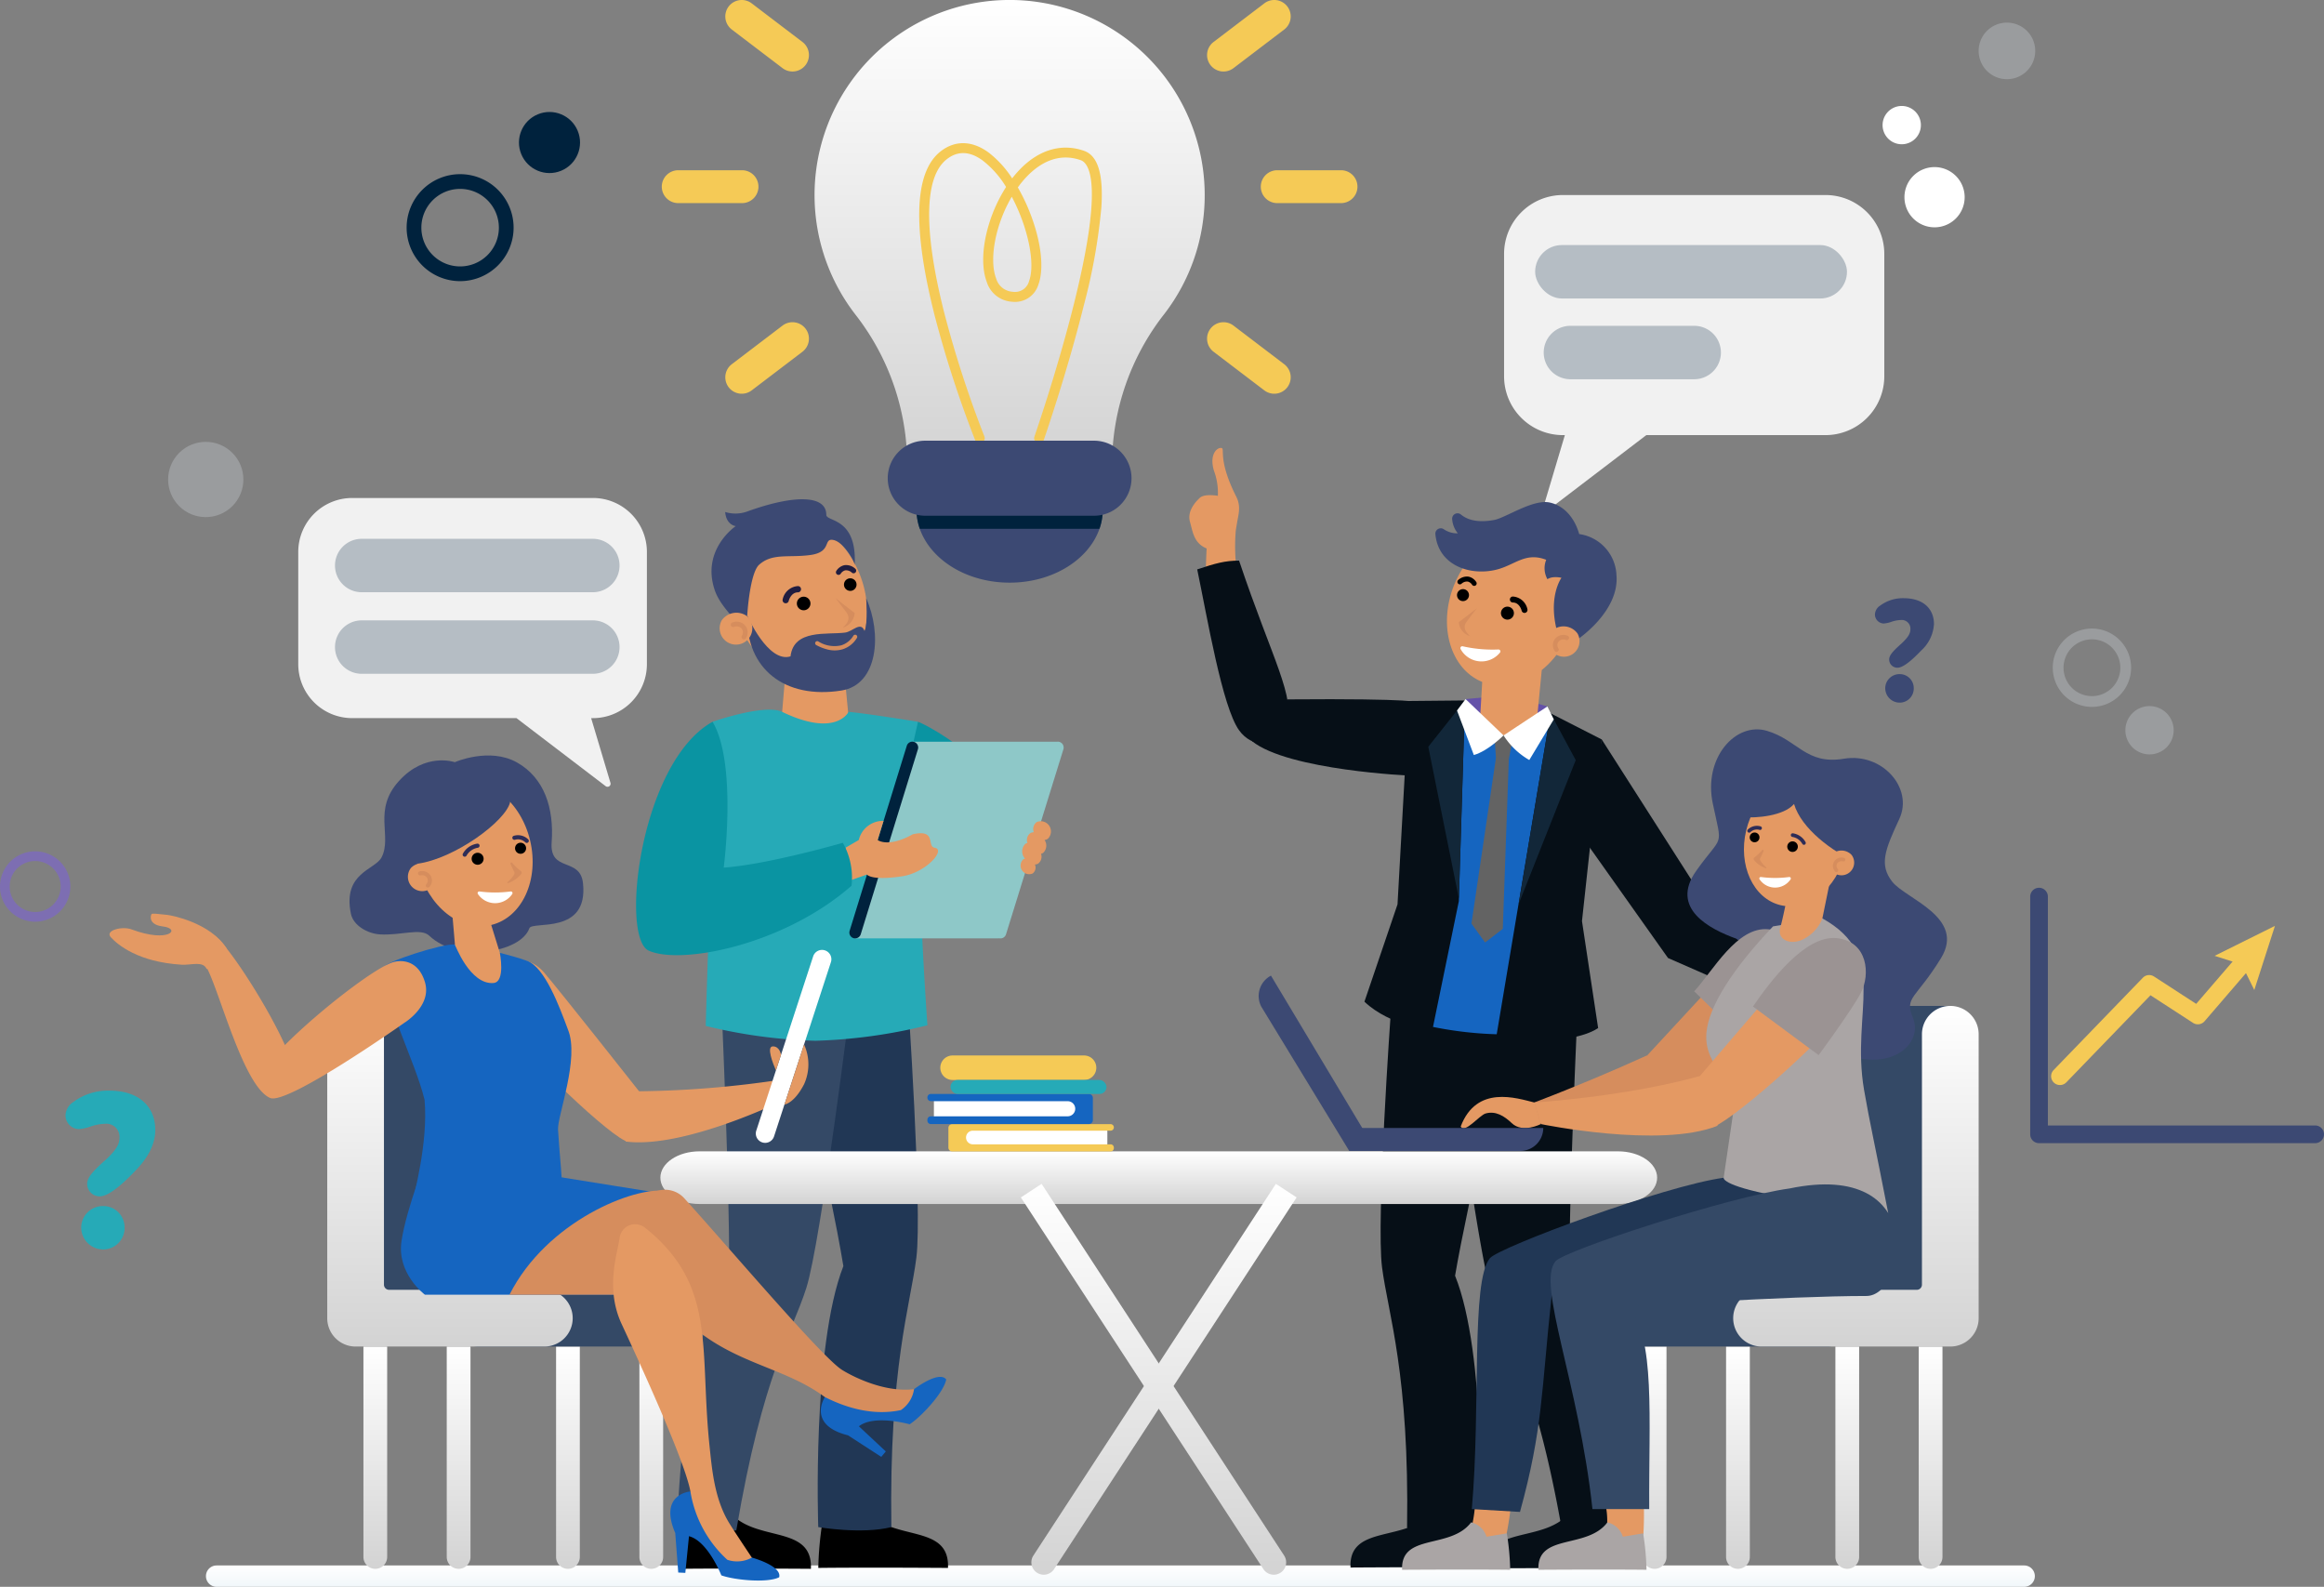 <svg xmlns="http://www.w3.org/2000/svg" xmlns:xlink="http://www.w3.org/1999/xlink" width="388.37" height="265.149" viewBox="0 0 388.37 265.149">
  <rect x="0" y="0" width="388.37" height="265.149" fill="#808080" stroke="none"/>
  <defs>
    <linearGradient id="linear-gradient" x1="0.5" x2="0.5" y2="1" gradientUnits="objectBoundingBox">
      <stop offset="0" stop-color="#fff"/>
      <stop offset="1" stop-color="#f1f7fa"/>
    </linearGradient>
    <linearGradient id="linear-gradient-2" x1="0.5" x2="0.5" y2="1" gradientUnits="objectBoundingBox">
      <stop offset="0" stop-color="#fff"/>
      <stop offset="1" stop-color="#d3d3d3"/>
    </linearGradient>
  </defs>
  <g id="Grupo_46795" data-name="Grupo 46795" transform="translate(-343.613 -798.768)">
    <g id="Grupo_46739" data-name="Grupo 46739" transform="translate(343.613 802.546)">
      <g id="Grupo_46726" data-name="Grupo 46726" transform="translate(49.842 79.432)">
        <path id="Trazado_97178" data-name="Trazado 97178" d="M728.462,1473.615h40.229a9.016,9.016,0,0,1,9.017,9.016v18.754a9.016,9.016,0,0,1-9.017,9.016h-.3l3.229,10.817a.513.513,0,0,1-.8.554L755.913,1510.4H728.462a9.016,9.016,0,0,1-9.017-9.016v-18.754A9.016,9.016,0,0,1,728.462,1473.615Z" transform="translate(-719.445 -1473.615)" fill="#f1f1f1"/>
        <path id="Trazado_97179" data-name="Trazado 97179" d="M798.736,1522.761H760.112a4.463,4.463,0,0,1-4.463-4.464h0a4.463,4.463,0,0,1,4.463-4.462h38.624a4.463,4.463,0,0,1,4.463,4.462h0A4.463,4.463,0,0,1,798.736,1522.761Z" transform="translate(-749.508 -1507.013)" fill="#00223d" opacity="0.25"/>
        <path id="Trazado_97180" data-name="Trazado 97180" d="M798.736,1603.12H760.112a4.463,4.463,0,0,1-4.463-4.463h0a4.463,4.463,0,0,1,4.463-4.463h38.624a4.463,4.463,0,0,1,4.463,4.463h0A4.463,4.463,0,0,1,798.736,1603.12Z" transform="translate(-749.508 -1573.743)" fill="#00223d" opacity="0.25"/>
      </g>
      <g id="Grupo_46727" data-name="Grupo 46727" transform="translate(251.35 28.81)">
        <path id="Trazado_97181" data-name="Trazado 97181" d="M1961.223,1175.156H1917.35a9.833,9.833,0,0,0-9.833,9.833v20.452a9.833,9.833,0,0,0,9.833,9.833h.325l-3.521,11.8a.559.559,0,0,0,.875.6l16.256-12.4h29.938a9.833,9.833,0,0,0,9.833-9.833v-20.452A9.833,9.833,0,0,0,1961.223,1175.156Z" transform="translate(-1907.517 -1175.156)" fill="#f1f1f1"/>
        <rect id="Rectángulo_28254" data-name="Rectángulo 28254" width="52.108" height="8.926" rx="4.463" transform="translate(5.195 8.36)" fill="#00223d" opacity="0.25"/>
        <path id="Rectángulo_28255" data-name="Rectángulo 28255" d="M4.463,0H25.148a4.463,4.463,0,0,1,4.463,4.463v0a4.463,4.463,0,0,1-4.463,4.463H4.463A4.463,4.463,0,0,1,0,4.463v0A4.463,4.463,0,0,1,4.463,0Z" transform="translate(6.625 21.855)" fill="#00223d" opacity="0.25"/>
      </g>
      <g id="Grupo_46728" data-name="Grupo 46728" transform="translate(10.948 178.461)">
        <path id="Trazado_97182" data-name="Trazado 97182" d="M491.457,2059.365a9.653,9.653,0,0,1,5.987-1.885c5.026,0,7.687,2.735,7.687,6.579,0,2.217-1.072,4.471-3.252,6.726-2.772,2.918-4.767,4.36-6.024,4.36a2.082,2.082,0,0,1-2.106-2.106c0-1.034.961-2.069,2.624-3.584a1.585,1.585,0,0,1,.3-.259c1.885-1.737,2.476-2.7,2.476-3.881a2.195,2.195,0,0,0-2.439-2.291,7.94,7.94,0,0,0-2.365.443,7.622,7.622,0,0,1-2,.444,2.305,2.305,0,0,1-2.217-2.366A2.8,2.8,0,0,1,491.457,2059.365Zm5.063,24.65a3.671,3.671,0,0,1-3.769-3.77,3.614,3.614,0,0,1,3.769-3.474,3.542,3.542,0,0,1,3.474,3.474A3.588,3.588,0,0,1,496.52,2084.016Z" transform="translate(-490.127 -2057.481)" fill="#26aab7"/>
      </g>
      <g id="Grupo_46729" data-name="Grupo 46729" transform="translate(313.322 96.178)">
        <path id="Trazado_97183" data-name="Trazado 97183" d="M2273.775,1573.587a6.344,6.344,0,0,1,3.937-1.239c3.3,0,5.056,1.8,5.056,4.326a6.471,6.471,0,0,1-2.139,4.424c-1.823,1.92-3.136,2.868-3.962,2.868a1.37,1.37,0,0,1-1.385-1.385c0-.681.632-1.361,1.726-2.358a1.133,1.133,0,0,1,.194-.17c1.24-1.142,1.629-1.774,1.629-2.551a1.444,1.444,0,0,0-1.6-1.507,5.214,5.214,0,0,0-1.556.292,4.994,4.994,0,0,1-1.312.291,1.515,1.515,0,0,1-1.458-1.555A1.838,1.838,0,0,1,2273.775,1573.587Zm3.33,16.211a2.414,2.414,0,0,1-2.479-2.479,2.377,2.377,0,0,1,2.479-2.284,2.329,2.329,0,0,1,2.284,2.284A2.36,2.36,0,0,1,2277.1,1589.8Z" transform="translate(-2272.9 -1572.348)" fill="#3c4973"/>
      </g>
      <g id="Grupo_46735" data-name="Grupo 46735" transform="translate(339.273 144.563)">
        <g id="Grupo_46730" data-name="Grupo 46730">
          <path id="Trazado_97184" data-name="Trazado 97184" d="M2473.521,1900.3h-46.143a1.477,1.477,0,0,1-1.477-1.477V1859.1a1.477,1.477,0,1,1,2.954,0v38.242h44.666a1.477,1.477,0,1,1,0,2.954Z" transform="translate(-2425.901 -1857.623)" fill="#3c4973"/>
        </g>
        <g id="Grupo_46734" data-name="Grupo 46734" transform="translate(3.493 6.371)">
          <g id="Grupo_46731" data-name="Grupo 46731" transform="translate(0 3.87)">
            <path id="Trazado_97185" data-name="Trazado 97185" d="M2447.972,1940.728a1.477,1.477,0,0,1-1.062-2.5l14.914-15.427a1.476,1.476,0,0,1,1.865-.213l7.052,4.574,7.437-8.641a1.477,1.477,0,1,1,2.239,1.927l-8.277,9.619a1.478,1.478,0,0,1-1.924.275l-7.113-4.615-14.067,14.553A1.474,1.474,0,0,1,2447.972,1940.728Z" transform="translate(-2446.495 -1918.005)" fill="#f5ca56"/>
          </g>
          <g id="Grupo_46733" data-name="Grupo 46733" transform="translate(27.321)">
            <g id="Grupo_46732" data-name="Grupo 46732">
              <path id="Trazado_97186" data-name="Trazado 97186" d="M2614.212,1905.9l-2.1-4.263-4.529-1.445,10.083-5.008Z" transform="translate(-2607.578 -1895.188)" fill="#f5ca56"/>
            </g>
          </g>
        </g>
      </g>
      <g id="Grupo_46736" data-name="Grupo 46736" transform="translate(67.954 25.323)">
        <path id="Trazado_97187" data-name="Trazado 97187" d="M835.17,1172.47a8.938,8.938,0,1,1,8.938-8.938A8.948,8.948,0,0,1,835.17,1172.47Zm0-15.415a6.477,6.477,0,1,0,6.477,6.477A6.484,6.484,0,0,0,835.17,1157.055Z" transform="translate(-826.232 -1154.593)" fill="#00223d"/>
      </g>
      <g id="Grupo_46737" data-name="Grupo 46737" transform="translate(343.041 101.248)">
        <path id="Trazado_97188" data-name="Trazado 97188" d="M2454.669,1615.334a6.547,6.547,0,1,1,6.548-6.547A6.554,6.554,0,0,1,2454.669,1615.334Zm0-11.291a4.744,4.744,0,1,0,4.744,4.744A4.749,4.749,0,0,0,2454.669,1604.043Z" transform="translate(-2448.122 -1602.24)" fill="#ebf3fa" opacity="0.25"/>
      </g>
      <g id="Grupo_46738" data-name="Grupo 46738" transform="translate(0 138.475)">
        <path id="Trazado_97189" data-name="Trazado 97189" d="M431.46,1833.487a5.879,5.879,0,1,1,5.878-5.879A5.886,5.886,0,0,1,431.46,1833.487Zm0-10.138a4.26,4.26,0,1,0,4.259,4.259A4.264,4.264,0,0,0,431.46,1823.349Z" transform="translate(-425.581 -1821.73)" fill="#7d6eb2"/>
      </g>
      <path id="Trazado_97190" data-name="Trazado 97190" d="M2286.869,1090.615a3.2,3.2,0,1,1-3.2-3.2A3.2,3.2,0,0,1,2286.869,1090.615Z" transform="translate(-1965.865 -1073.488)" fill="#fff"/>
      <circle id="Elipse_3864" data-name="Elipse 3864" cx="6.289" cy="6.289" r="6.289" transform="translate(25.491 76.342) rotate(-45)" fill="#ebf3fa" opacity="0.25"/>
      <path id="Trazado_97191" data-name="Trazado 97191" d="M2384.569,1010.02a4.728,4.728,0,1,1-4.728-4.728A4.728,4.728,0,0,1,2384.569,1010.02Z" transform="translate(-2044.456 -1005.292)" fill="#ebf3fa" opacity="0.25"/>
      <path id="Trazado_97192" data-name="Trazado 97192" d="M2527.749,1682.7a4.036,4.036,0,1,1-4.036-4.036A4.036,4.036,0,0,1,2527.749,1682.7Z" transform="translate(-2164.5 -1564.457)" fill="#ebf3fa" opacity="0.25"/>
      <path id="Trazado_97193" data-name="Trazado 97193" d="M2312.052,1152.665a5.031,5.031,0,1,1-5.031-5.031A5.03,5.03,0,0,1,2312.052,1152.665Z" transform="translate(-1983.733 -1123.491)" fill="#fff"/>
      <circle id="Elipse_3865" data-name="Elipse 3865" cx="5.103" cy="5.103" r="5.103" transform="translate(85.161 17.275) rotate(-22.5)" fill="#00223d"/>
    </g>
    <path id="Trazado_97194" data-name="Trazado 97194" d="M932.343,2528.841H630.279a1.785,1.785,0,0,1-1.784-1.785h0a1.784,1.784,0,0,1,1.784-1.784H932.343a1.784,1.784,0,0,1,1.785,1.784h0A1.785,1.785,0,0,1,932.343,2528.841Z" transform="translate(-250.466 -1464.924)" fill="url(#linear-gradient)"/>
    <g id="Grupo_46788" data-name="Grupo 46788" transform="translate(361.912 873.616)">
      <g id="Grupo_46746" data-name="Grupo 46746" transform="translate(100.605 8.576)">
        <path id="v-2" d="M1201.248,1625.025h.005l4.636.017,1.05,10.951-5.412,2.857-5.772-2.825.933-10.983Z" transform="translate(-1184.031 -1599.559)" fill="#e49963"/>
        <g id="Grupo_46745" data-name="Grupo 46745">
          <path id="Trazado_97195" data-name="Trazado 97195" d="M1146.948,1510.384c2.854,7.131,9.707,11.095,15.308,8.853s7.827-9.839,4.973-16.969-9.707-11.1-15.308-8.854S1144.094,1503.253,1146.948,1510.384Z" transform="translate(-1142.47 -1489.75)" fill="#e49963"/>
          <path id="Trazado_97196" data-name="Trazado 97196" d="M1257.331,1554.407a1.049,1.049,0,1,0,.262-1.46A1.049,1.049,0,0,0,1257.331,1554.407Z" transform="translate(-1235.006 -1539.549)"/>
          <path id="Trazado_97197" data-name="Trazado 97197" d="M1210.927,1572.649a1.135,1.135,0,1,0,.283-1.581A1.135,1.135,0,0,0,1210.927,1572.649Z" transform="translate(-1196.46 -1554.585)"/>
          <path id="Trazado_97198" data-name="Trazado 97198" d="M1248.857,1572.347c1.418,1.118,3.192,2.468,3.192,2.468a2.753,2.753,0,0,1-1.98,2.451c.723-.656,1.358-1.528.605-2.536S1248.857,1572.347,1248.857,1572.347Z" transform="translate(-1228.126 -1555.816)" fill="#d68d5d"/>
          <g id="Grupo_46740" data-name="Grupo 46740" transform="translate(11.875 14.507)">
            <path id="Trazado_97199" data-name="Trazado 97199" d="M1197.169,1563.284a.523.523,0,0,1-.51-.645,2.791,2.791,0,0,1,2.548-2.229.523.523,0,1,1,0,1.047c-1.182.006-1.531,1.411-1.535,1.426A.523.523,0,0,1,1197.169,1563.284Z" transform="translate(-1196.645 -1560.41)" fill="#201d40"/>
          </g>
          <g id="Grupo_46741" data-name="Grupo 46741" transform="translate(20.79 10.991)">
            <path id="Trazado_97200" data-name="Trazado 97200" d="M1249.639,1541.33a.442.442,0,0,1-.22-.06.437.437,0,0,1-.156-.6,2.155,2.155,0,0,1,1.344-.961,2.237,2.237,0,0,1,1.818.576.436.436,0,1,1-.545.682,1.418,1.418,0,0,0-1.114-.4,1.262,1.262,0,0,0-.75.544A.436.436,0,0,1,1249.639,1541.33Z" transform="translate(-1249.203 -1539.683)" fill="#201d40"/>
          </g>
          <path id="Trazado_97201" data-name="Trazado 97201" d="M1127.21,1490.187c-2.414-6.871,3.466-10.822,3.466-10.822s-1.577-.141-1.766-2.356a5.828,5.828,0,0,0,3.667-.079c7.837-2.837,13.233-2.8,13.233.554,0,1.193,5.175.376,4.742,8.4.03-.567-1.819-3.867-3.567-4.2s-.17,2.007-3.822,2.508c-3.685.506-6.395-.388-8.646,1.689-1.761,1.813-2.2,11.036-1.93,11.591C1131.974,1496.206,1128.271,1493.207,1127.21,1490.187Z" transform="translate(-1126.629 -1474.88)" fill="#3c4973"/>
          <path id="Trazado_97202" data-name="Trazado 97202" d="M1181.617,1572.347s.333,4.184-.27,5.478c-.628-1.678-1.976.1-3.242.268-3.06.4-8.579-.616-9.126,3.973-3.739,1.183-7.242-6.82-7.242-6.82-.214,8.941,6.329,14.019,15.745,12.531C1183.685,1586.8,1184.26,1578.16,1181.617,1572.347Z" transform="translate(-1155.778 -1555.816)" fill="#3c4973"/>
          <g id="Grupo_46742" data-name="Grupo 46742" transform="translate(17.316 22.628)">
            <path id="Trazado_97203" data-name="Trazado 97203" d="M1230.8,1610.768a7.954,7.954,0,0,1-1.889-.741.349.349,0,0,1,.329-.616,5.054,5.054,0,0,0,3.86.655,3.644,3.644,0,0,0,2.009-1.59.349.349,0,0,1,.618.324,4.293,4.293,0,0,1-2.411,1.93A4.72,4.72,0,0,1,1230.8,1610.768Z" transform="translate(-1228.725 -1608.291)" fill="#d68d5d"/>
          </g>
          <g id="Grupo_46744" data-name="Grupo 46744" transform="translate(1.421 18.993)">
            <path id="Trazado_97204" data-name="Trazado 97204" d="M1139.458,1587.355a2.73,2.73,0,1,1-4.162.732A3.018,3.018,0,0,1,1139.458,1587.355Z" transform="translate(-1135.008 -1586.858)" fill="#e49963"/>
            <g id="Grupo_46743" data-name="Grupo 46743" transform="translate(1.756 1.458)">
              <path id="Trazado_97205" data-name="Trazado 97205" d="M1147.815,1598.352a.4.4,0,0,0,.12-.136,1.785,1.785,0,0,0-.19-2.185,1.9,1.9,0,0,0-2.168-.4.395.395,0,0,0,.356.7,1.126,1.126,0,0,1,1.246.244,1.011,1.011,0,0,1,.06,1.258.4.4,0,0,0,.575.511Z" transform="translate(-1145.361 -1595.453)" fill="#d68d5d"/>
            </g>
          </g>
        </g>
      </g>
      <path id="Trazado_97206" data-name="Trazado 97206" d="M1236.547,2472.7a4.283,4.283,0,0,1,3.1-2.978c4.1,5.656,14.167,2.185,13.834,9.836-15.31-.1-21.673,0-21.673,0a56.1,56.1,0,0,1,.676-7.561l.8.146Z" transform="translate(-1113.36 -2292.415)"/>
      <path id="Trazado_97207" data-name="Trazado 97207" d="M1101.493,2473.578a4.282,4.282,0,0,1,3.1-2.978c4.1,5.657,14.167,2.185,13.834,9.835-15.31-.1-21.672,0-21.672,0a56.175,56.175,0,0,1,.676-7.56l.8.146Z" transform="translate(-1001.214 -2293.142)"/>
      <path id="Trazado_97208" data-name="Trazado 97208" d="M1223.1,1960.59s2.486,36.253,1.476,44.313-4.586,18.393-4.181,45.053c-4.991,1.249-12.221,0-12.221,0s-1.072-30.145,4.2-43.61c-2.145-13.078-9.03-43.033-9.03-43.033Z" transform="translate(-1089.734 -1869.634)" fill="#213755"/>
      <path id="Trazado_97209" data-name="Trazado 97209" d="M1121.747,1966.432s-5.019,40.7-7.476,48.421-7.249,14.246-11.7,40.51c-5.129.257-9.9,0-9.9,0s.692-33.313,8.68-40.889c.27-13.263-1.292-47.78-1.292-47.78Z" transform="translate(-997.824 -1874.484)" fill="#344966"/>
      <g id="v" transform="translate(99.634 43.736)">
        <path id="h-5" d="M1122.056,1684.2s8.718-3.052,11.625-1.652c9.033,4.349,11.1,0,11.1,0,2.886.249,11.6,1.652,11.6,1.652,0,9.73.65,19.494.473,26.858-.125,6.412,1.1,23.863,1.1,23.863a88.067,88.067,0,0,1-18.7,2.585,85.548,85.548,0,0,1-18.346-2.483s.485-17.674.889-24.244C1121.663,1703.418,1122.056,1693.907,1122.056,1684.2Z" transform="translate(-1120.905 -1682.183)" fill="#26aab7"/>
      </g>
      <g id="c" transform="translate(132.636 45.756)">
        <path id="c-2" data-name="c" d="M1333.455,1708.551c-3.6-8.585-14.276-14.045-15.5-14.462l-2.476,11.021a64.5,64.5,0,0,1,8.853,6.315c-.631,3.068-.526,6.078-2.3,9.96,0,0,1.543-2.129,3.446-.87,1.85,1.225,5.253-1.275,5.253-1.275S1336.2,1715.109,1333.455,1708.551Z" transform="translate(-1315.482 -1694.09)" fill="#0a94a2"/>
      </g>
      <g id="c-3" data-name="c" transform="translate(88.001 45.756)">
        <g id="c-4" data-name="c" transform="translate(35.639 3.326)">
          <g id="c-5" data-name="c">
            <path id="c-6" data-name="c" d="M1291.913,1746.529a.935.935,0,0,0,.187.038h.2a.973.973,0,0,0,.828-.679l9.592-30.926a.933.933,0,0,0,.038-.188,1.038,1.038,0,0,0,0-.122c0-.025,0-.049,0-.074s-.009-.042-.012-.063a.971.971,0,0,0-.668-.773.982.982,0,0,0-.182-.039,1.039,1.039,0,0,0-.208,0h-24.148l-9.677,32.864h24.059Z" transform="translate(-1266.949 -1713.698)" fill="#8ec8c8"/>
            <path id="c-7" data-name="c" d="M1273.258,1713.742a.975.975,0,0,0-1.22.642l-9.532,30.85-.021.072a.975.975,0,0,0,.637,1.216v0a.974.974,0,0,0,1.219-.641l9.557-30.92A.975.975,0,0,0,1273.258,1713.742Z" transform="translate(-1262.441 -1713.698)" fill="#00223d"/>
          </g>
        </g>
        <path id="c-8" data-name="c" d="M1431.419,1798.171a1,1,0,0,1,.289-.126c-.01-.015-.021-.029-.032-.044a1.761,1.761,0,0,1,.09-2.42,1.046,1.046,0,0,1,.347-.146,1.456,1.456,0,0,1,.447-1.619,1.1,1.1,0,0,1,.623-.174,1.454,1.454,0,0,1,.476-1.7,1.706,1.706,0,0,1,1.857,2.8,1.218,1.218,0,0,1-.539.194,1.657,1.657,0,0,1-.242,2.156,1.043,1.043,0,0,1-.347.145,1.455,1.455,0,0,1-.446,1.619,1.081,1.081,0,0,1-.576.174,1.244,1.244,0,0,1-.379,1.5,1.441,1.441,0,0,1-1.568-2.366Z" transform="translate(-1366.719 -1775.181)" fill="#e49963"/>
        <path id="Trazado_97210" data-name="Trazado 97210" d="M1258.746,1796.216l2.2-1.276a4.158,4.158,0,0,1,4.144-3.2c-.405,1.31-.988,3.2-.988,3.2s1.74,1.351,5.866-.961c4.034-.907,2.31,2.034,3.648,2.246,1.973.311-1.438,4.188-5.466,4.781-5.212.768-5.83-.3-5.83-.3l-2.949,1.031Z" transform="translate(-1223.734 -1775.18)" fill="#e49963"/>
        <path id="c-9" data-name="c" d="M1066.961,1718.461c7.357-.513,19.908-4.148,19.908-4.148a11.862,11.862,0,0,1,1.453,7.173c-11.425,10.017-28.621,13.256-33.9,10.844-4.817-2.2-1.417-31.524,10.678-38.24h0C1069.249,1701.105,1066.961,1718.461,1066.961,1718.461Z" transform="translate(-1052.319 -1694.09)" fill="#0a94a2"/>
      </g>
      <g id="Grupo_46755" data-name="Grupo 46755" transform="translate(180.454 0)">
        <path id="Trazado_97211" data-name="Trazado 97211" d="M1770.01,2471.244c-4.1,5.468-14.167,2.113-13.834,9.509,15.31-.1,21.673,0,21.673,0a52.491,52.491,0,0,0-.676-7.31Z" transform="translate(-1729.241 -2293.676)" fill="#060f17"/>
        <path id="Trazado_97212" data-name="Trazado 97212" d="M1905.062,2472.088c-4.1,5.469-14.167,2.113-13.834,9.509,15.31-.095,21.672,0,21.672,0a52.471,52.471,0,0,0-.675-7.309Z" transform="translate(-1841.388 -2294.377)" fill="#060f17"/>
        <path id="Trazado_97213" data-name="Trazado 97213" d="M1787.585,1979.039s-2.486,35.048-1.476,42.839,4.586,17.782,4.18,43.554c4.991,1.208,12.222,0,12.222,0s1.072-29.142-4.2-42.159c2.146-12.643,9.03-41.6,9.03-41.6Z" transform="translate(-1753.904 -1884.953)" fill="#060f17"/>
        <path id="Trazado_97214" data-name="Trazado 97214" d="M1851.69,1984.686s5.019,39.347,7.477,46.81,7.248,13.774,11.7,39.163a53.268,53.268,0,0,0,11.241-1.015s-2.028-31.19-10.016-38.514c-.27-12.822,1.291-46.191,1.291-46.191Z" transform="translate(-1808.562 -1889.642)" fill="#060f17"/>
        <g id="Grupo_46752" data-name="Grupo 46752" transform="translate(41.114 9.04)">
          <g id="Grupo_46751" data-name="Grupo 46751">
            <g id="Grupo_46750" data-name="Grupo 46750">
              <path id="Trazado_97215" data-name="Trazado 97215" d="M1871.748,1523.022c-2.721,6.8-9.255,10.577-14.594,8.44s-7.462-9.38-4.742-16.178,9.255-10.577,14.594-8.441S1874.468,1516.223,1871.748,1523.022Z" transform="translate(-1849.292 -1501.391)" fill="#e49963"/>
              <path id="Trazado_97216" data-name="Trazado 97216" d="M1862.984,1564.993a1,1,0,1,1-.25-1.392A1,1,0,0,1,1862.984,1564.993Z" transform="translate(-1857.543 -1548.869)"/>
              <path id="Trazado_97217" data-name="Trazado 97217" d="M1906.417,1582.385a1.083,1.083,0,1,1-.271-1.507A1.083,1.083,0,0,1,1906.417,1582.385Z" transform="translate(-1893.484 -1563.203)"/>
              <path id="Trazado_97218" data-name="Trazado 97218" d="M1865.96,1582.1c-1.353,1.066-3.043,2.352-3.043,2.352a2.626,2.626,0,0,0,1.888,2.336c-.69-.625-1.294-1.457-.577-2.418S1865.96,1582.1,1865.96,1582.1Z" transform="translate(-1858.999 -1564.377)" fill="#d68d5d"/>
              <g id="Grupo_46747" data-name="Grupo 46747" transform="translate(12.459 15.79)">
                <path id="Trazado_97219" data-name="Trazado 97219" d="M1915.722,1573.455a.5.5,0,0,1-.485-.384c-.013-.052-.348-1.353-1.463-1.358a.5.5,0,1,1,0-1,2.662,2.662,0,0,1,2.429,2.125.5.5,0,0,1-.37.6A.474.474,0,0,1,1915.722,1573.455Z" transform="translate(-1913.277 -1570.715)"/>
              </g>
              <g id="Grupo_46748" data-name="Grupo 46748" transform="translate(3.677 12.438)">
                <path id="Trazado_97220" data-name="Trazado 97220" d="M1864.309,1552.525a.416.416,0,0,1-.358-.2,1.213,1.213,0,0,0-.723-.522,1.358,1.358,0,0,0-1.056.382.416.416,0,0,1-.519-.65,2.132,2.132,0,0,1,1.733-.549,2.047,2.047,0,0,1,1.281.916.416.416,0,0,1-.358.626Z" transform="translate(-1861.497 -1550.954)"/>
              </g>
              <path id="Trazado_97221" data-name="Trazado 97221" d="M1860.375,1499.96c-1.967-6.326.521-9.686.521-9.686-1.689-.339-2.346.246-2.346.246a3.752,3.752,0,0,1-.208-3.248c-3.491-1.361-5.23.9-8.38,1.662-4.314,1.043-9.641-.678-10.14-5.943a.9.9,0,0,1,1.4-.83,3.961,3.961,0,0,0,2.35.687,4.236,4.236,0,0,1-.95-2.43.9.9,0,0,1,1.484-.7c.9.747,2.561,1.452,5.527.9,1.974-.369,6.494-3.532,9.309-2.914,2.3.5,4.127,2.463,4.914,5.267a7.232,7.232,0,0,1,6.224,6.813c.557,6.116-6.528,10.81-6.528,10.81Z" transform="translate(-1839.818 -1477.62)" fill="#3c4973"/>
              <path id="Trazado_97222" data-name="Trazado 97222" d="M1947.991,1600.762a2.6,2.6,0,1,0,3.97.683A2.878,2.878,0,0,0,1947.991,1600.762Z" transform="translate(-1928.205 -1579.477)" fill="#e49963"/>
              <g id="Grupo_46749" data-name="Grupo 46749" transform="translate(19.642 22.195)">
                <path id="Trazado_97223" data-name="Trazado 97223" d="M1956.01,1611.248a.374.374,0,0,1-.115-.128,1.7,1.7,0,0,1,.173-2.084,1.814,1.814,0,0,1,2.066-.387.377.377,0,0,1-.337.673,1.073,1.073,0,0,0-1.187.237.962.962,0,0,0-.054,1.2.376.376,0,0,1-.546.489Z" transform="translate(-1955.623 -1608.478)" fill="#d68d5d"/>
              </g>
              <path id="Trazado_97224" data-name="Trazado 97224" d="M1864.505,1620.17a.319.319,0,0,1,.337-.48,22.614,22.614,0,0,0,5.979.534.319.319,0,0,1,.246.532,3.978,3.978,0,0,1-6.562-.586Z" transform="translate(-1860.278 -1595.588)" fill="#fff"/>
            </g>
          </g>
        </g>
        <path id="Trazado_97225" data-name="Trazado 97225" d="M1686.843,1672.408s.255-.693-21.777-.515l-5.907,6.981c6.113,4.9,26.587,5.773,26.587,5.773Z" transform="translate(-1648.686 -1629.878)" fill="#060f17"/>
        <path id="Trazado_97226" data-name="Trazado 97226" d="M1869.579,1668.546l6.949-.649,6.723,1.874-7.575,7.8Z" transform="translate(-1823.417 -1626.584)" fill="#6451a8"/>
        <path id="Trazado_97227" data-name="Trazado 97227" d="M1883.782,1647.785c2.832,2.325,3.411,3.932,9.426.824l.9-9.249-9.794-.772Z" transform="translate(-1835.211 -1602.246)" fill="#e49963"/>
        <path id="Trazado_97228" data-name="Trazado 97228" d="M1826.374,1676.672h0l-2.059-.815.276-2.908-5.713,4.587-1.613.257-1.542-.54-4.8-5.531-.246,2.911-1.818.364h0l-6.552,1.061-.78,36.371-2.585,12.374a62.36,62.36,0,0,0,27.978,2.3l-.321-12.422,6.79-35.546Z" transform="translate(-1764.756 -1629.76)" fill="#1565c0"/>
        <path id="Trazado_97229" data-name="Trazado 97229" d="M1879.494,1729.174l-4.105,27.77,2.274,3.158,2.963-2.276,1.008-28.42Z" transform="translate(-1828.241 -1677.468)" fill="#636363"/>
        <path id="Trazado_97230" data-name="Trazado 97230" d="M1898.15,1707.907l1.5-.4,1.529.667-.646,3.293-2.152-.193Z" transform="translate(-1847.142 -1659.479)" fill="#636363"/>
        <g id="Grupo_46753" data-name="Grupo 46753" transform="translate(29.261 42.195)">
          <path id="Trazado_97231" data-name="Trazado 97231" d="M1786.738,1673.094l-1.03,33.544-4.439,21.6s-7.022-.708-11.336-4.813l5.529-16.261,1.89-33.982Z" transform="translate(-1769.933 -1673.094)" fill="#060f17"/>
          <path id="Trazado_97232" data-name="Trazado 97232" d="M1838.982,1673.094l-1.024,33.1-5.111-25.363Z" transform="translate(-1822.176 -1673.094)" fill="#122739"/>
        </g>
        <g id="Grupo_46754" data-name="Grupo 46754" transform="translate(51.241 44.34)">
          <path id="Trazado_97233" data-name="Trazado 97233" d="M1908.643,1685.745l-9.118,54.383s12.1,1.486,17.075-1.786l-2.7-17.877,3.3-30.35Z" transform="translate(-1899.525 -1685.745)" fill="#060f17"/>
          <path id="Trazado_97234" data-name="Trazado 97234" d="M1927.195,1685.745l-5.329,31.874,9.542-24.048Z" transform="translate(-1918.077 -1685.745)" fill="#122739"/>
        </g>
        <path id="Trazado_97235" data-name="Trazado 97235" d="M1597.521,1436.677c.485,1.7.63,3.526,2.782,4.441,0,0-.318,5.63-.081,10.25,0,0,5.208-5.873,5.207-5.878a30.952,30.952,0,0,1-.253-7.382c.074-.519.176-1.036.257-1.556.224-1.262.6-2.554-.174-4.078-2.972-5.888-1.971-7.826-2.381-8.113-.665-.293-2.229.891-1.345,3.785a10.578,10.578,0,0,1,.645,4.174s-2.246-.424-3.044.361C1598.773,1433.039,1596.954,1434.693,1597.521,1436.677Z" transform="translate(-1597.412 -1424.318)" fill="#e49963"/>
        <path id="Trazado_97236" data-name="Trazado 97236" d="M1605.179,1536.792c3.036-1.011,4.634-1.467,6.994-1.467,5.58,16.63,9.558,22.9,7.9,27.67-1.383,3.98-5.76,3.662-7.9.679C1609.35,1559.741,1606.851,1544.793,1605.179,1536.792Z" transform="translate(-1603.862 -1516.497)" fill="#060f17"/>
        <path id="Trazado_97237" data-name="Trazado 97237" d="M1987.579,1711.508l17.581,27.505,20.881,11.79-6.436,6.408-20.948-9.182-14.377-20.286Z" transform="translate(-1918.663 -1662.798)" fill="#060f17"/>
        <path id="Trazado_97238" data-name="Trazado 97238" d="M1868.925,1677.793s-2.587,2.611-4.964,3.279l-2.812-7.436,1.43-1.914Z" transform="translate(-1816.417 -1629.76)" fill="#fff"/>
        <path id="Trazado_97239" data-name="Trazado 97239" d="M1907,1683.8a12.454,12.454,0,0,0,4.3,4.11l4.091-6.794-1.068-2.159Z" transform="translate(-1854.488 -1635.763)" fill="#fff"/>
      </g>
      <g id="с" transform="translate(92.058 117.543)">
        <path id="с-2" data-name="с" d="M1236.28,2126.134H1082.772c-3.608,0-6.533-1.968-6.533-4.4h0c0-2.428,2.925-4.4,6.533-4.4H1236.28c3.608,0,6.532,1.968,6.532,4.4h0C1242.812,2124.166,1239.888,2126.134,1236.28,2126.134Z" transform="translate(-1076.239 -2117.342)" fill="url(#linear-gradient-2)"/>
        <g id="Grupo_46756" data-name="Grupo 46756" transform="translate(61.991 5.42)">
          <path id="Trazado_97240" data-name="Trazado 97240" d="M1443.808,2214.613h0a2.072,2.072,0,0,1-1.735-3.2L1482.6,2149.3l3.469,2.265-40.531,62.112A2.072,2.072,0,0,1,1443.808,2214.613Z" transform="translate(-1441.733 -2149.296)" fill="url(#linear-gradient-2)"/>
        </g>
        <g id="Grupo_46757" data-name="Grupo 46757" transform="translate(60.241 5.42)">
          <path id="Trazado_97241" data-name="Trazado 97241" d="M1473.679,2214.613h0a2.072,2.072,0,0,0,1.735-3.2l-40.531-62.113-3.469,2.265,40.531,62.112A2.074,2.074,0,0,0,1473.679,2214.613Z" transform="translate(-1431.413 -2149.296)" fill="url(#linear-gradient-2)"/>
        </g>
      </g>
      <g id="с-3" data-name="с" transform="translate(250.831 93.236)">
        <path id="с-4" data-name="с" d="M2046.136,2346.747h0a1.984,1.984,0,0,1-1.984-1.985V2309.6h3.968v35.157A1.984,1.984,0,0,1,2046.136,2346.747Z" transform="translate(-2038.758 -2252.689)" fill="url(#linear-gradient-2)"/>
        <path id="с-5" data-name="с" d="M2128.229,2346.747h0a1.984,1.984,0,0,1-1.984-1.985V2309.6h3.969v35.157A1.985,1.985,0,0,1,2128.229,2346.747Z" transform="translate(-2106.927 -2252.689)" fill="url(#linear-gradient-2)"/>
        <path id="с-6" data-name="с" d="M2235.952,2346.747h0a1.984,1.984,0,0,1-1.984-1.985V2309.6h3.968v35.157A1.984,1.984,0,0,1,2235.952,2346.747Z" transform="translate(-2196.379 -2252.689)" fill="url(#linear-gradient-2)"/>
        <path id="с-7" data-name="с" d="M2318.046,2346.747h0a1.985,1.985,0,0,1-1.985-1.985V2309.6h3.969v35.157A1.984,1.984,0,0,1,2318.046,2346.747Z" transform="translate(-2264.549 -2252.689)" fill="url(#linear-gradient-2)"/>
        <path id="с-8" data-name="с" d="M2043.89,1978.771v41.838a.862.862,0,0,1-.862.862h-25.941a4.739,4.739,0,0,0-4.739,4.738h0a4.738,4.738,0,0,0,4.739,4.739h31.541a4.738,4.738,0,0,0,4.739-4.739v-47.438a4.739,4.739,0,0,0-4.739-4.739h0A4.739,4.739,0,0,0,2043.89,1978.771Z" transform="translate(-2012.349 -1974.032)" fill="#344966"/>
        <rect id="с-9" data-name="с" width="20.51" height="48.207" transform="translate(36.28 0)" fill="#344966"/>
        <path id="с-10" data-name="с" d="M2164.812,1978.771v41.838a.863.863,0,0,1-.862.862h-25.941a4.738,4.738,0,0,0-4.739,4.738h0a4.738,4.738,0,0,0,4.739,4.739h31.542a4.738,4.738,0,0,0,4.739-4.739v-47.438a4.739,4.739,0,0,0-4.739-4.739h0A4.739,4.739,0,0,0,2164.812,1978.771Z" transform="translate(-2112.761 -1974.032)" fill="url(#linear-gradient-2)"/>
      </g>
      <g id="с-11" data-name="с" transform="translate(36.387 93.236)">
        <path id="с-12" data-name="с" d="M1057.557,2346.747h0a1.984,1.984,0,0,0,1.984-1.985V2309.6h-3.969v35.157A1.985,1.985,0,0,0,1057.557,2346.747Z" transform="translate(-1003.407 -2252.689)" fill="url(#linear-gradient-2)"/>
        <path id="с-13" data-name="с" d="M975.462,2346.747h0a1.984,1.984,0,0,0,1.984-1.985V2309.6h-3.968v35.157A1.984,1.984,0,0,0,975.462,2346.747Z" transform="translate(-935.237 -2252.689)" fill="url(#linear-gradient-2)"/>
        <path id="с-14" data-name="с" d="M867.741,2346.747h0a1.984,1.984,0,0,0,1.984-1.985V2309.6h-3.969v35.157A1.984,1.984,0,0,0,867.741,2346.747Z" transform="translate(-845.786 -2252.689)" fill="url(#linear-gradient-2)"/>
        <path id="с-15" data-name="с" d="M785.647,2346.747h0a1.984,1.984,0,0,0,1.984-1.985V2309.6h-3.968v35.157A1.984,1.984,0,0,0,785.647,2346.747Z" transform="translate(-777.616 -2252.689)" fill="url(#linear-gradient-2)"/>
        <path id="с-16" data-name="с" d="M878.408,1978.771v41.838a.862.862,0,0,0,.862.862h25.94a4.739,4.739,0,0,1,4.739,4.738h0a4.739,4.739,0,0,1-4.739,4.739H873.669a4.739,4.739,0,0,1-4.739-4.739v-47.438a4.739,4.739,0,0,1,4.739-4.739h0A4.739,4.739,0,0,1,878.408,1978.771Z" transform="translate(-848.421 -1974.032)" fill="#344966"/>
        <rect id="с-17" data-name="с" width="20.509" height="48.207" transform="translate(25.248 48.207) rotate(180)" fill="#344966"/>
        <path id="с-18" data-name="с" d="M757.487,1978.771v41.838a.862.862,0,0,0,.862.862h25.94a4.739,4.739,0,0,1,4.739,4.738h0a4.739,4.739,0,0,1-4.739,4.739H752.748a4.739,4.739,0,0,1-4.739-4.739v-47.438a4.739,4.739,0,0,1,4.739-4.739h0A4.739,4.739,0,0,1,757.487,1978.771Z" transform="translate(-748.009 -1974.032)" fill="url(#linear-gradient-2)"/>
      </g>
      <g id="Grupo_46762" data-name="Grupo 46762" transform="translate(192.038 47.027)">
        <path id="Trazado_97242" data-name="Trazado 97242" d="M2096.3,1736.546c-4.376-1.578-11.137-5.031-6.644-11.339s4.377-3.555,2.76-11.217,3.831-13.69,9.025-12.165,6.52,5.728,12.886,4.665,11.658,4.891,9.262,10.055-3.42,7.65-1.179,10.508,12.338,5.938,8.126,12.786-6.141,6.427-4.679,9.937-1.911,7.506-7.764,6.96-11.153-2.759-13.3-9.295S2096.3,1736.546,2096.3,1736.546Z" transform="translate(-2016.521 -1701.588)" fill="#3c4973"/>
        <path id="Trazado_97243" data-name="Trazado 97243" d="M2013.156,2462.364l-3.458,1.033-2.6-2.662a12.867,12.867,0,0,0-.4-3.869l6.46-1.072A55.964,55.964,0,0,1,2013.156,2462.364Z" transform="translate(-1948.861 -2327.874)" fill="#e49963"/>
        <path id="Trazado_97244" data-name="Trazado 97244" d="M1955.437,2485.211a3.54,3.54,0,0,0-2.58-2.4c-3.417,4.557-11.807,1.761-11.529,7.925,12.76-.079,18.062,0,18.062,0a43.789,43.789,0,0,0-.563-6.092l-.665.117Z" transform="translate(-1894.575 -2350.31)" fill="#aaa5a5"/>
        <path id="Trazado_97245" data-name="Trazado 97245" d="M1881.4,2465.1l-3.6.248-2.07-2.206a21.042,21.042,0,0,0,.579-4.827l6.07.27A55.971,55.971,0,0,1,1881.4,2465.1Z" transform="translate(-1840.111 -2329.97)" fill="#e49963"/>
        <path id="Trazado_97246" data-name="Trazado 97246" d="M1821.138,2485.211a3.54,3.54,0,0,0-2.58-2.4c-3.416,4.557-11.807,1.761-11.529,7.925,12.759-.079,18.062,0,18.062,0a43.715,43.715,0,0,0-.563-6.092l-.665.117Z" transform="translate(-1783.054 -2350.31)" fill="#aaa5a5"/>
        <path id="Trazado_97247" data-name="Trazado 97247" d="M1917.82,2141.984c-9.83,1.323-37.522,11.585-39.065,13.442-3.188,3.835-1.508,24.7-3.021,41.921l8.048.475c3.856-14.022,3.548-20.074,5.292-36.158,0,0,31.637,2.37,43.069-5.346C1943.929,2148.36,1925.769,2140.1,1917.82,2141.984Z" transform="translate(-1840.111 -2067.063)" fill="#213755"/>
        <path id="Trazado_97248" data-name="Trazado 97248" d="M1938.622,2022.791c2.323.4,3.218,2.26,3.778,5.692-8.851,5.214-22,5.585-22,5.585l-4.191-2.073S1926.754,2028.2,1938.622,2022.791Z" transform="translate(-1873.723 -1968.312)" fill="#d68d5d"/>
        <path id="Trazado_97249" data-name="Trazado 97249" d="M2072.83,1912.77c-3.873,5.628-18.711,17.732-21.167,18.113l-2.975-8.328s14.486-15.68,17.123-18.451C2070.367,1899.3,2079.171,1903.594,2072.83,1912.77Z" transform="translate(-1983.731 -1868.103)" fill="#d68d5d"/>
        <path id="Trazado_97250" data-name="Trazado 97250" d="M2094.825,1908.761c3.105-3.347,7.15-10.9,12.415-10.364s5.643,6.124,4.057,9.131-7.065,10.42-7.065,10.42Z" transform="translate(-2022.043 -1864.994)" fill="#9b9393"/>
        <path id="Trazado_97251" data-name="Trazado 97251" d="M1965.1,2043.109c2.231.769,3.5,7.8,2.878,8.335-9.565,3.789-29.467-.309-29.467-.309l-1.057-3.6S1952.521,2046.608,1965.1,2043.109Z" transform="translate(-1891.362 -1985.184)" fill="#e49963"/>
        <path id="Trazado_97252" data-name="Trazado 97252" d="M2137.119,1937.087c-2.187-11.285-3.13-15.285-4.039-20.6-2.245-13.126,4.357-22.351-6.962-28.642l-8.25,1.33c-6.671,7.018-10.778,13.389-11.129,17.789-.485,5.676,5.148,8.756,5.148,8.756l-2.266,15.454s-.533,1.262,8.77,3.019S2137.119,1937.087,2137.119,1937.087Z" transform="translate(-2031.911 -1856.258)" fill="#aaa5a5"/>
        <path id="Trazado_97253" data-name="Trazado 97253" d="M2125.138,1921.606c-3.873,5.693-20.423,20.162-22.91,20.29l-1.78-8.634s15.035-17.619,17.672-20.422C2122.676,1907.976,2131.48,1912.323,2125.138,1921.606Z" transform="translate(-2026.713 -1875.338)" fill="#e49963"/>
        <path id="Trazado_97254" data-name="Trazado 97254" d="M2152.735,1918.541c2.89-4.205,8.719-11.964,13.984-11.427s5.644,6.123,4.057,9.131-7.066,10.421-7.066,10.421Z" transform="translate(-2070.131 -1872.233)" fill="#9b9393"/>
        <path id="Trazado_97255" data-name="Trazado 97255" d="M1877.123,2064.6c-3.043-.748-9.658-2.971-12.323,4,.669,1.278,3.118-1.879,4.17-2.171,1.67-.464,3.1.413,4.367,1.621,1.813,1.732,4.843.156,4.843.156Z" transform="translate(-1831.033 -2002.251)" fill="#e49963"/>
        <g id="Grupo_46758" data-name="Grupo 46758" transform="translate(0 41.148)">
          <path id="Trazado_97256" data-name="Trazado 97256" d="M1783.551,2098.118h-28.583v-3.838h32.422A3.838,3.838,0,0,1,1783.551,2098.118Z" transform="translate(-1739.829 -2068.824)" fill="#3c4973"/>
          <path id="Trazado_97257" data-name="Trazado 97257" d="M1666.15,1949.378l14.7,24.11,3.4-1.785-16.484-27.508h0A3.838,3.838,0,0,0,1666.15,1949.378Z" transform="translate(-1665.708 -1944.194)" fill="#3c4973"/>
        </g>
        <path id="Trazado_97258" data-name="Trazado 97258" d="M2160.725,1762.408c-1.39,5.8-6.212,9.626-10.771,8.534s-7.128-6.682-5.738-12.487,6.212-9.625,10.771-8.534S2162.115,1756.6,2160.725,1762.408Z" transform="translate(-2062.743 -1741.568)" fill="#e49963"/>
        <path id="Trazado_97259" data-name="Trazado 97259" d="M2187.807,1842.481l-7.577,4.7s-.671,3.349-1.008,4.435c-.693,2.242,1.961,3.222,4.2,1.826a6.565,6.565,0,0,0,2.814-3.263Z" transform="translate(-2092.032 -1818.584)" fill="#e49963"/>
        <path id="Trazado_97260" data-name="Trazado 97260" d="M2142.988,1749.233c2.154.186,6.818-.189,8.518-2.206,1.214,4.1,6.369,7.994,10.632,9.822.172-4.2.141-11.933-7.393-15.145C2148.829,1739.182,2142.988,1749.233,2142.988,1749.233Z" transform="translate(-2062.038 -1734.563)" fill="#3c4973"/>
        <path id="Trazado_97261" data-name="Trazado 97261" d="M2151.094,1804.365a.816.816,0,1,1-.366-1.094A.816.816,0,0,1,2151.094,1804.365Z" transform="translate(-2067.485 -1785.954)"/>
        <path id="Trazado_97262" data-name="Trazado 97262" d="M2188.225,1813.2a.883.883,0,1,1-.4-1.183A.882.882,0,0,1,2188.225,1813.2Z" transform="translate(-2098.212 -1793.213)"/>
        <g id="Grupo_46759" data-name="Grupo 46759" transform="translate(88.935 17.362)">
          <path id="Trazado_97263" data-name="Trazado 97263" d="M2192.114,1805.849a.3.3,0,0,1-.142-.146,2.338,2.338,0,0,0-1.649-1.142.307.307,0,0,1,.086-.608,2.922,2.922,0,0,1,2.121,1.491.308.308,0,0,1-.151.407A.3.3,0,0,1,2192.114,1805.849Z" transform="translate(-2190.06 -1803.951)" fill="#2e2d57"/>
        </g>
        <g id="Grupo_46760" data-name="Grupo 46760" transform="translate(81.661 16.119)">
          <path id="Trazado_97264" data-name="Trazado 97264" d="M2147.343,1797.733a.307.307,0,0,1-.079-.493,2.153,2.153,0,0,1,2.139-.525.307.307,0,0,1-.2.581,1.541,1.541,0,0,0-1.509.381A.307.307,0,0,1,2147.343,1797.733Z" transform="translate(-2147.173 -1796.623)" fill="#2e2d57"/>
        </g>
        <path id="Trazado_97265" data-name="Trazado 97265" d="M2154.824,1820.371a8.168,8.168,0,0,1-1.268,1.2.323.323,0,0,0-.106.431,4.444,4.444,0,0,0,1.97,1.378.086.086,0,0,0,.091-.144,4.2,4.2,0,0,1-1-1.171.382.382,0,0,1,0-.349c.128-.252.383-.767.554-1.194A.145.145,0,0,0,2154.824,1820.371Z" transform="translate(-2070.69 -1800.187)" fill="#d68d5d"/>
        <path id="Trazado_97266" data-name="Trazado 97266" d="M2225.079,1821.621a2.122,2.122,0,1,0,3.282.081A2.346,2.346,0,0,0,2225.079,1821.621Z" transform="translate(-2129.29 -1800.745)" fill="#e49963"/>
        <g id="Grupo_46761" data-name="Grupo 46761" transform="translate(95.961 21.403)">
          <path id="Trazado_97267" data-name="Trazado 97267" d="M2231.944,1830.19a.3.3,0,0,1-.108-.09,1.388,1.388,0,0,1-.107-1.7,1.479,1.479,0,0,1,1.62-.556.307.307,0,1,1-.192.583.874.874,0,0,0-.929.331.785.785,0,0,0,.1.974.307.307,0,0,1-.383.459Z" transform="translate(-2231.486 -1827.777)" fill="#d68d5d"/>
        </g>
        <path id="Trazado_97268" data-name="Trazado 97268" d="M1993.293,2150.557c-9.83,1.323-37.564,10.312-39.107,12.169-3.188,3.835,3.91,20.258,6.18,41.4h9.488c-.1-15.065,1.1-28.922-3.531-33.835,0,0,26.583-1.773,39.835-1.773C2012.913,2168.518,2016.651,2145.691,1993.293,2150.557Z" transform="translate(-1904.585 -2073.843)" fill="#344966"/>
        <path id="Trazado_97269" data-name="Trazado 97269" d="M2159.06,1847.433a.25.25,0,0,1,.229-.4,17.757,17.757,0,0,0,4.707,0,.25.25,0,0,1,.229.4,3.119,3.119,0,0,1-5.165-.005Z" transform="translate(-2075.342 -1822.364)" fill="#fff"/>
      </g>
      <g id="Grupo_46787" data-name="Grupo 46787" transform="translate(0 51.386)">
        <g id="Grupo_46763" data-name="Grupo 46763" transform="translate(63.638 34.115)">
          <path id="Trazado_97270" data-name="Trazado 97270" d="M1040.02,2047.854c-1.877,1.25-1.357,8.056-.649,8.4,9.761,1.193,26.248-6.894,26.248-6.894l.646-3.617A169.291,169.291,0,0,1,1040.02,2047.854Z" transform="translate(-1016.668 -2025.847)" fill="#e49963"/>
          <path id="Trazado_97271" data-name="Trazado 97271" d="M910.582,1938.628c3.49,5.58,18.763,20.009,21.133,20.223l2.019-8.18s-13.71-17.383-16.126-20.157C913.436,1925.7,904.867,1929.528,910.582,1938.628Z" transform="translate(-908.677 -1928.424)" fill="#e49963"/>
        </g>
        <path id="Trazado_97272" data-name="Trazado 97272" d="M803.744,1741.788c.42-5.713-1.232-10.76-5.788-13.331-4.617-2.6-10.4-.049-10.4-.049h0s-4.9-1.742-9.333,3.146-1.081,9.189-2.9,12.753c-1.075,2.111-6.541,2.546-5.129,9.422.407,1.983,2.792,3.318,4.812,3.45,3.549.233,6.854-1.139,8.293.233,4.741,4.521,15.247,2.886,16.717-1.25.456-1.282,9.907,1.2,8.964-7.535C808.505,1744.2,803.369,1746.894,803.744,1741.788Z" transform="translate(-729.854 -1727.286)" fill="#3c4973"/>
        <g id="Grupo_46766" data-name="Grupo 46766" transform="translate(54.913 31.586)">
          <g id="Grupo_46765" data-name="Grupo 46765">
            <g id="Grupo_46764" data-name="Grupo 46764">
              <path id="Trazado_97273" data-name="Trazado 97273" d="M867.552,1914.9l-7.5-1.386-2.814,3.744,5.98,12.259,8.795-7.466Z" transform="translate(-857.235 -1913.512)" fill="#e49963"/>
            </g>
          </g>
        </g>
        <g id="Grupo_46769" data-name="Grupo 46769" transform="translate(45.883 31.577)">
          <g id="Grupo_46768" data-name="Grupo 46768">
            <g id="Grupo_46767" data-name="Grupo 46767">
              <path id="Trazado_97274" data-name="Trazado 97274" d="M833.068,1944.413c-.128-2.333,3.641-11.912,1.657-16.734-1.445-3.879-3.86-10.39-6.816-11.476-1.4-.513-2.829-.87-4.567-1.35,0,0,.98,4.887-1.063,5.051-3.933.316-6.441-6.436-6.441-6.436-2.121-.2-11.849,2.993-11.844,3.792.023,6.257,5.106,15.385,6.768,22.15.654,7.305-1.895,16.048-1.9,16.879,0,0,15.649,4.4,24.925-.708C833.978,1954.87,833.245,1947.634,833.068,1944.413Z" transform="translate(-803.995 -1913.459)" fill="#1565c0"/>
            </g>
          </g>
        </g>
        <path id="Trazado_97275" data-name="Trazado 97275" d="M825.026,2121.723s-3.455,8.715-4.3,14.2,3.912,9.007,3.912,9.007h39.538s4.232-6.865,3.014-11.6-4.023-5.494-4.023-5.494Z" transform="translate(-771.925 -2054.824)" fill="#1565c0"/>
        <path id="Trazado_97276" data-name="Trazado 97276" d="M953.493,2156.029c-5.048-.712-19.7,4.979-25.945,17.342h17.476Z" transform="translate(-860.709 -2083.26)" fill="#d68d5d"/>
        <g id="Grupo_46770" data-name="Grupo 46770" transform="translate(87.248 72.561)">
          <path id="Trazado_97277" data-name="Trazado 97277" d="M1047.879,2159.855a14.007,14.007,0,0,0,1.766-2.513,4.36,4.36,0,0,1,7.029-.824c7.287,8.034,22.821,26.349,26.284,28.628.979.644,6.688,3.931,12.115,3.281,0,0,2.679,1.021.894,3.148-.918,1.1-14.711,2.226-14.711,2.226l-1.075-4.05c-8.029-5.942-18.024-5.515-26.5-16.379A32.651,32.651,0,0,1,1047.879,2159.855Z" transform="translate(-1047.879 -2155.098)" fill="#d68d5d"/>
          <path id="Trazado_97278" data-name="Trazado 97278" d="M1238.885,2349.287l5.551,3.6.763-.909-4.5-4.2c2.557-2.018,8.481-.335,8.481-.335,1.94-1.253,5.722-5.318,6.113-7.5-1.243-1.548-5.38,1.637-5.38,1.637a5.078,5.078,0,0,1-2.195,3.487c-4.519.975-9.024-.309-12.7-2.175C1235.016,2342.9,1231.945,2347.554,1238.885,2349.287Z" transform="translate(-1202.714 -2308.246)" fill="#1565c0"/>
        </g>
        <g id="Grupo_46771" data-name="Grupo 46771" transform="translate(84.159 78.326)">
          <path id="Trazado_97279" data-name="Trazado 97279" d="M1032.674,2189.174a2.613,2.613,0,0,0-1.911,2.156c-.4,2.8-2.437,8.482.325,14.429,6.781,14.6,10.784,24.218,11.5,27.985-1.771,3.317,5.291,12.378,5.4,12.971l5.083-1.591s-2.917-4.338-3.967-6.037c-2.5-4.045-2.91-9.01-3.316-12.858-1.735-16.428,1.248-26.8-10.639-36.438A2.776,2.776,0,0,0,1032.674,2189.174Z" transform="translate(-1029.666 -2189.091)" fill="#e49963"/>
          <path id="Trazado_97280" data-name="Trazado 97280" d="M1086.858,2459.313l.5,6.6,1.185.056.609-6.126c3.155.81,5.408,6.541,5.408,6.541,2.173.784,7.7,1.326,9.667.315.478-1.926-4.564-3.285-4.564-3.285a5.08,5.08,0,0,1-4.1.37,19.648,19.648,0,0,1-6.17-11.417S1084.028,2452.744,1086.858,2459.313Z" transform="translate(-1076.473 -2407.71)" fill="#1565c0"/>
        </g>
        <g id="Grupo_46774" data-name="Grupo 46774" transform="translate(57.242 25.93)">
          <g id="Grupo_46773" data-name="Grupo 46773">
            <g id="Grupo_46772" data-name="Grupo 46772">
              <path id="Trazado_97281" data-name="Trazado 97281" d="M877.055,1881.083l-6.093-.912.485,5.655s1.166,2.562,2.519,2.736l4.985-1.35Z" transform="translate(-870.963 -1880.17)" fill="#e49963"/>
            </g>
          </g>
        </g>
        <g id="Grupo_46778" data-name="Grupo 46778" transform="translate(49.951 4.325)">
          <path id="Trazado_97282" data-name="Trazado 97282" d="M835.635,1767.127c1.573,6.569,7.03,10.892,12.189,9.657s8.066-7.562,6.494-14.13-7.03-10.893-12.189-9.657S834.063,1760.558,835.635,1767.127Z" transform="translate(-833.982 -1752.785)" fill="#e49963"/>
          <path id="Trazado_97283" data-name="Trazado 97283" d="M933.149,1814.607a.923.923,0,1,0,.414-1.238A.923.923,0,0,0,933.149,1814.607Z" transform="translate(-915.23 -1803.014)"/>
          <path id="Trazado_97284" data-name="Trazado 97284" d="M890.387,1824.608a1,1,0,1,0,.449-1.34A1,1,0,0,0,890.387,1824.608Z" transform="translate(-879.714 -1811.227)"/>
          <g id="Grupo_46775" data-name="Grupo 46775" transform="translate(9.066 10.406)">
            <path id="Trazado_97285" data-name="Trazado 97285" d="M881.931,1816.286a.344.344,0,0,0,.16-.165,2.647,2.647,0,0,1,1.866-1.292.347.347,0,0,0-.1-.688,3.305,3.305,0,0,0-2.4,1.688.347.347,0,0,0,.47.457Z" transform="translate(-881.428 -1814.137)" fill="#2e2d57"/>
          </g>
          <g id="Grupo_46776" data-name="Grupo 46776" transform="translate(17.366 8.999)">
            <path id="Trazado_97286" data-name="Trazado 97286" d="M932.929,1807.1a.343.343,0,0,0,.092-.067.347.347,0,0,0,0-.491,2.439,2.439,0,0,0-2.42-.594.347.347,0,0,0,.225.657,1.741,1.741,0,0,1,1.707.43A.347.347,0,0,0,932.929,1807.1Z" transform="translate(-930.364 -1805.844)" fill="#2e2d57"/>
          </g>
          <path id="Trazado_97287" data-name="Trazado 97287" d="M926.152,1832.718a9.251,9.251,0,0,0,1.434,1.362.366.366,0,0,1,.121.487,5.015,5.015,0,0,1-2.229,1.559.1.1,0,0,1-.1-.163,4.732,4.732,0,0,0,1.136-1.325.435.435,0,0,0,0-.395c-.145-.286-.433-.869-.628-1.351A.164.164,0,0,1,926.152,1832.718Z" transform="translate(-908.827 -1819.119)" fill="#d68d5d"/>
          <path id="Trazado_97288" data-name="Trazado 97288" d="M832.112,1834.133a2.4,2.4,0,1,1-3.715.092A2.654,2.654,0,0,1,832.112,1834.133Z" transform="translate(-827.976 -1819.75)" fill="#e49963"/>
          <g id="Grupo_46777" data-name="Grupo 46777" transform="translate(1.594 14.979)">
            <path id="Trazado_97289" data-name="Trazado 97289" d="M839.2,1843.829a.347.347,0,0,0,.122-.1,1.57,1.57,0,0,0,.121-1.925,1.674,1.674,0,0,0-1.833-.63.348.348,0,0,0,.218.66.99.99,0,0,1,1.051.375.889.889,0,0,1-.112,1.1.347.347,0,0,0,.433.52Z" transform="translate(-837.376 -1841.099)" fill="#d68d5d"/>
          </g>
          <path id="Trazado_97290" data-name="Trazado 97290" d="M896.227,1861.678a.277.277,0,0,1,.254-.441,19.666,19.666,0,0,0,5.214,0,.277.277,0,0,1,.254.441,3.456,3.456,0,0,1-5.722,0Z" transform="translate(-884.605 -1842.84)" fill="#fff"/>
        </g>
        <path id="Trazado_97291" data-name="Trazado 97291" d="M832.456,1760.428c6.158-.825,14.774-7.1,15.481-10.318-1.191-3.868-7.537-5.812-11.121-4.02S829.848,1755.561,832.456,1760.428Z" transform="translate(-780.979 -1742.343)" fill="#3c4973"/>
        <path id="Trazado_97292" data-name="Trazado 97292" d="M1171.351,1951h0a1.562,1.562,0,0,1-1-1.969l9.505-29.117a1.561,1.561,0,0,1,1.968-1h0a1.561,1.561,0,0,1,1,1.969L1173.319,1950A1.562,1.562,0,0,1,1171.351,1951Z" transform="translate(-1062.266 -1886.346)" fill="#fff"/>
        <path id="Trazado_97293" data-name="Trazado 97293" d="M1199.832,2017.9l1.936-5.933a8.023,8.023,0,0,1,0,6.653c-1.679,3.239-3.276,3.384-3.276,3.384Z" transform="translate(-1085.698 -1963.679)" fill="#e49963"/>
        <path id="Trazado_97294" data-name="Trazado 97294" d="M1185.256,2017.9c-.49-1.151-1.643-4.033-.49-4.02s1.341,1.412,1.341,1.412Z" transform="translate(-1073.889 -1965.27)" fill="#e49963"/>
        <g id="Grupo_46786" data-name="Grupo 46786" transform="translate(0 26.429)">
          <g id="Grupo_46781" data-name="Grupo 46781" transform="translate(16.148 3.513)">
            <g id="Grupo_46780" data-name="Grupo 46780">
              <g id="Grupo_46779" data-name="Grupo 46779">
                <path id="Trazado_97295" data-name="Trazado 97295" d="M628.678,1909.169a4.317,4.317,0,0,0,.9-5.342c1.435-.307,9,11.156,12.265,18.441,5.692-5.736,15.721-13.484,18.433-13.935,0,0,3.658-.983,4.973,3.44,1.173,3.948-3.4,6.746-3.4,6.746s-19.576,13.821-22.471,12.592C634.869,1929.2,630.792,1912.75,628.678,1909.169Z" transform="translate(-628.678 -1903.821)" fill="#e49963"/>
              </g>
            </g>
          </g>
          <g id="Grupo_46785" data-name="Grupo 46785">
            <g id="Grupo_46784" data-name="Grupo 46784">
              <g id="Grupo_46783" data-name="Grupo 46783">
                <g id="Grupo_46782" data-name="Grupo 46782">
                  <path id="Trazado_97296" data-name="Trazado 97296" d="M545.532,1891.642c1.6.1,3.573-.692,4.188.74l3.153-1.537.191-1.9c-2.709-4.341-9.313-5.573-9.966-5.63-1.7-.149-2.488-.324-2.62-.1s-.549,1.739,1.916,2.036c3.093.371,1.04,2.844-5.235.49-1.571-.589-4.528.176-3.458,1.324C534.878,1888.331,538.264,1891.2,545.532,1891.642Z" transform="translate(-533.472 -1883.108)" fill="#e49963"/>
                </g>
              </g>
            </g>
          </g>
        </g>
      </g>
    </g>
    <g id="Grupo_46790" data-name="Grupo 46790" transform="translate(454.208 798.768)">
      <path id="Trazado_97297" data-name="Trazado 97297" d="M1407.744,1412.273a9.8,9.8,0,0,1-.554,3.246c-1.808,5.191-7.844,9-15.013,9s-13.2-3.813-15.012-9a9.791,9.791,0,0,1-.554-3.246Z" transform="translate(-1334.05 -1327.16)" fill="#3c4973"/>
      <path id="Trazado_97298" data-name="Trazado 97298" d="M1407.744,1412.273a9.8,9.8,0,0,1-.554,3.246h-30.025a9.791,9.791,0,0,1-.554-3.246Z" transform="translate(-1334.05 -1327.16)" fill="#00223d"/>
      <path id="Trazado_97299" data-name="Trazado 97299" d="M1313.251,802.463a32.6,32.6,0,1,0-58.364,19.971,40.806,40.806,0,0,1,8.65,25.011v.161h34.23v-.16a40.922,40.922,0,0,1,8.673-25.042A32.451,32.451,0,0,0,1313.251,802.463Z" transform="translate(-1222.525 -769.864)" fill="url(#linear-gradient-2)"/>
      <g id="Grupo_46789" data-name="Grupo 46789" transform="translate(43.024 23.918)">
        <path id="Trazado_97300" data-name="Trazado 97300" d="M1400.143,1000.525a.833.833,0,0,1-.787-1.108c.038-.111,3.882-11.186,6.675-22.464,4.951-19.99,2.4-23.239,1.078-23.708-3.9-1.38-7,.661-8.915,2.616a16.6,16.6,0,0,0-1.612,1.93,31.589,31.589,0,0,1,2.211,4.709c1.726,4.612,2.185,8.92,1.227,11.523a4.09,4.09,0,0,1-4.422,2.868,4.724,4.724,0,0,1-4.218-3.338c-.878-2.332-.765-5.761.312-9.408a25.114,25.114,0,0,1,2.926-6.428,16.162,16.162,0,0,0-3.925-4.436c-2.145-1.564-4.16-1.632-5.988-.2-3.776,2.951-3.92,11.827-.418,25.667a183.428,183.428,0,0,0,6.7,20.634.833.833,0,0,1-1.546.624,185.133,185.133,0,0,1-6.767-20.834c-3.733-14.746-3.4-23.966,1-27.4,2.417-1.889,5.256-1.829,8,.169a17.272,17.272,0,0,1,3.962,4.338,17.662,17.662,0,0,1,1.366-1.577c3.188-3.253,6.975-4.325,10.661-3.02,2.3.813,3.237,3.9,2.879,9.443a97.867,97.867,0,0,1-2.9,16.247c-2.812,11.351-6.678,22.49-6.717,22.6A.833.833,0,0,1,1400.143,1000.525Zm-4.575-41.175a23.661,23.661,0,0,0-2.276,5.266c-.961,3.258-1.092,6.379-.35,8.349a3.084,3.084,0,0,0,2.783,2.263,2.426,2.426,0,0,0,2.733-1.781C1399.561,970.446,1398.221,964.314,1395.568,959.351Z" transform="translate(-1380.108 -950.391)" fill="#f5ca56"/>
      </g>
      <path id="Rectángulo_28256" data-name="Rectángulo 28256" d="M6.271,0h28.2A6.271,6.271,0,0,1,40.74,6.271v0a6.27,6.27,0,0,1-6.27,6.27H6.271A6.271,6.271,0,0,1,0,6.271v0A6.271,6.271,0,0,1,6.271,0Z" transform="translate(37.757 73.637)" fill="#3c4973"/>
      <path id="Trazado_97301" data-name="Trazado 97301" d="M1824.321,990.054h-10.659a2.747,2.747,0,0,1-2.747-2.747h0a2.747,2.747,0,0,1,2.747-2.747h10.659a2.747,2.747,0,0,1,2.747,2.747h0A2.747,2.747,0,0,1,1824.321,990.054Z" transform="translate(-1710.814 -956.115)" fill="#f5ca56"/>
      <path id="Trazado_97302" data-name="Trazado 97302" d="M1068.776,990.054h-10.659a2.747,2.747,0,0,1-2.747-2.747h0a2.747,2.747,0,0,1,2.747-2.747h10.659a2.747,2.747,0,0,1,2.747,2.747h0A2.747,2.747,0,0,1,1068.776,990.054Z" transform="translate(-1055.371 -956.115)" fill="#f5ca56"/>
      <path id="Trazado_97303" data-name="Trazado 97303" d="M1145.044,781.251l-8.482-6.454a2.747,2.747,0,0,1-.523-3.849h0a2.747,2.747,0,0,1,3.85-.523l8.482,6.454a2.748,2.748,0,0,1,.523,3.85h0A2.747,2.747,0,0,1,1145.044,781.251Z" transform="translate(-1124.865 -769.864)" fill="#f5ca56"/>
      <path id="Trazado_97304" data-name="Trazado 97304" d="M1747.543,781.251l8.482-6.454a2.747,2.747,0,0,0,.523-3.849h0a2.747,2.747,0,0,0-3.85-.523l-8.482,6.454a2.747,2.747,0,0,0-.523,3.85h0A2.747,2.747,0,0,0,1747.543,781.251Z" transform="translate(-1652.01 -769.864)" fill="#f5ca56"/>
      <path id="Trazado_97305" data-name="Trazado 97305" d="M1145.044,1176.808l-8.482,6.454a2.747,2.747,0,0,0-.523,3.849h0a2.747,2.747,0,0,0,3.85.523l8.482-6.454a2.748,2.748,0,0,0,.523-3.85h0A2.747,2.747,0,0,0,1145.044,1176.808Z" transform="translate(-1124.865 -1122.405)" fill="#f5ca56"/>
      <path id="Trazado_97306" data-name="Trazado 97306" d="M1747.543,1176.808l8.482,6.454a2.747,2.747,0,0,1,.523,3.849h0a2.748,2.748,0,0,1-3.85.523l-8.482-6.454a2.747,2.747,0,0,1-.523-3.85h0A2.747,2.747,0,0,1,1747.543,1176.808Z" transform="translate(-1652.01 -1122.405)" fill="#f5ca56"/>
    </g>
    <g id="Grupo_46794" data-name="Grupo 46794" transform="translate(498.594 975.132)">
      <g id="Grupo_46792" data-name="Grupo 46792" transform="translate(3.508 11.474)">
        <path id="Trazado_97307" data-name="Trazado 97307" d="M1386.505,2091.585v2.281h.621a.546.546,0,0,1,.546.546v.09a.546.546,0,0,1-.546.547h-26.471a.636.636,0,0,1-.635-.635v-3.285a.635.635,0,0,1,.635-.635h26.471a.545.545,0,0,1,.546.545h0a.546.546,0,0,1-.546.546Z" transform="translate(-1360.02 -2090.494)" fill="#f5ca56"/>
        <path id="Rectángulo_28257" data-name="Rectángulo 28257" d="M1.141,0H23.616a0,0,0,0,1,0,0V2.281a0,0,0,0,1,0,0H1.14A1.14,1.14,0,0,1,0,1.141v0A1.141,1.141,0,0,1,1.141,0Z" transform="translate(2.948 1.092)" fill="#fff"/>
      </g>
      <g id="Grupo_46793" data-name="Grupo 46793" transform="translate(0 6.432)">
        <path id="Trazado_97308" data-name="Trazado 97308" d="M1340.507,2061.977v2.524h-.622a.578.578,0,0,0-.545.6v.1a.577.577,0,0,0,.545.6h26.472a.672.672,0,0,0,.635-.7v-3.635a.672.672,0,0,0-.635-.7h-26.472a.577.577,0,0,0-.545.6h0a.577.577,0,0,0,.545.6Z" transform="translate(-1339.34 -2060.77)" fill="#1565c0"/>
        <path id="Rectángulo_28258" data-name="Rectángulo 28258" d="M1.262,0H23.616a0,0,0,0,1,0,0V2.524a0,0,0,0,1,0,0H1.262A1.262,1.262,0,0,1,0,1.262v0A1.262,1.262,0,0,1,1.262,0Z" transform="translate(24.704 3.732) rotate(180)" fill="#fff"/>
      </g>
      <path id="Rectángulo_28259" data-name="Rectángulo 28259" d="M2.046,0H24.023A2.047,2.047,0,0,1,26.07,2.047v0a2.047,2.047,0,0,1-2.047,2.047H2.046A2.046,2.046,0,0,1,0,2.047v0A2.046,2.046,0,0,1,2.046,0Z" transform="translate(2.157 0)" fill="#f5ca56"/>
      <rect id="Rectángulo_28260" data-name="Rectángulo 28260" width="26.069" height="2.339" rx="1.17" transform="translate(3.861 4.093)" fill="#26aab7"/>
    </g>
  </g>
</svg>
